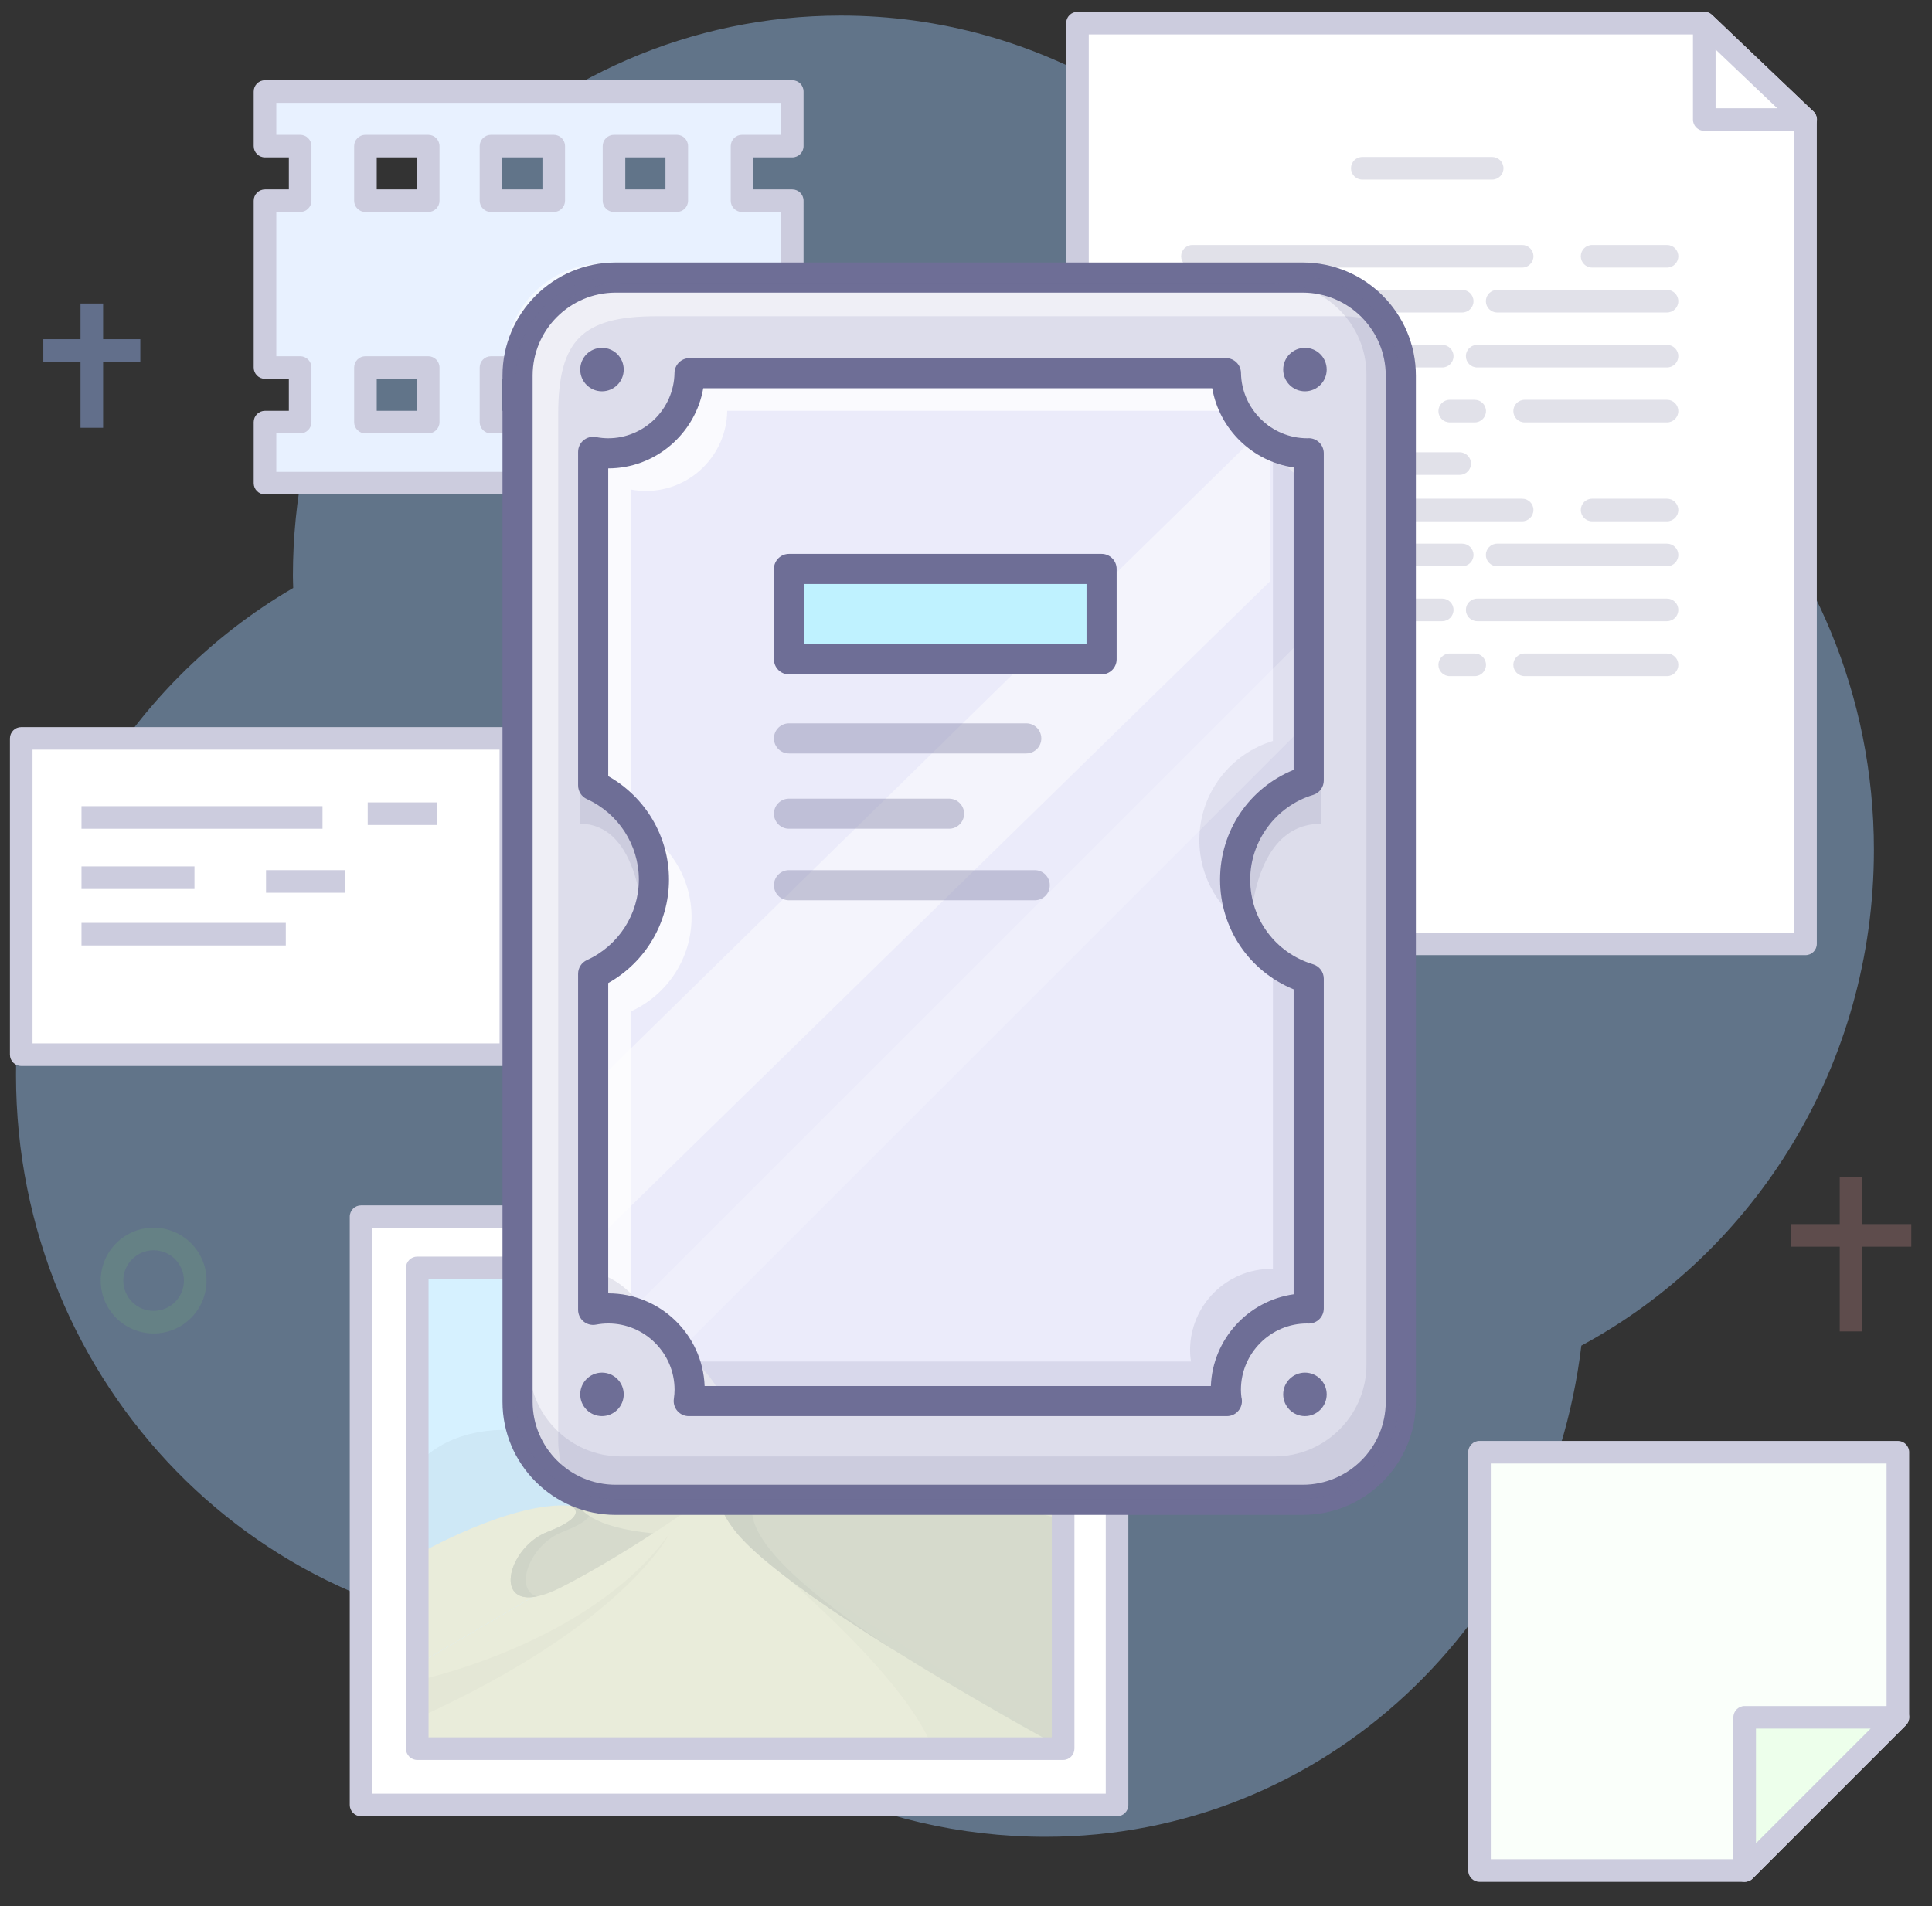 <svg xml:space="preserve" style="enable-background:new 0 0 256.5 253.117;" viewBox="0 0 256.5 253.117" height="253.117px" width="256.5px" y="0px" x="0px" xmlns:xlink="http://www.w3.org/1999/xlink" xmlns="http://www.w3.org/2000/svg" id="Layer_1" version="1.1">
<rect x="0" y="0" width="256.5" height="253.117" fill="#333333" stroke="none"/>
<g id="Layer_1_1_">
	<g id="Layer_3_3_">
		<path d="M248.789,112.863c0-41.101-32.57-74.416-72.745-74.416
			c-0.626,0-1.242,0.029-1.862,0.047c-12.686-21.803-35.942-36.421-62.547-36.421c-40.177,0-72.747,33.319-72.747,74.419
			c0,0.534,0.029,1.06,0.04,1.591C16.954,90.886,2.126,115.048,2.126,142.771c0,41.097,32.57,74.41,72.747,74.41
			c2.285,0,4.542-0.119,6.774-0.33c13.343,16.534,34.516,27.073,57.113,27.073c37.137,0,66.762-28.469,71.188-65.226
			C233.042,166.229,248.789,141.434,248.789,112.863z" style="opacity:0.42;fill:#9FCCFF;enable-background:new    ;"></path>
	</g>
	<g>
		<g>
			<rect height="42" width="65" style="fill:#FFFFFF;" y="98.059" x="2.819"></rect>
			<path d="M67.819,141.559h-65c-0.829,0-1.5-0.672-1.5-1.5v-42c0-0.829,0.671-1.5,1.5-1.5h65
				c0.829,0,1.5,0.671,1.5,1.5v42C69.319,140.887,68.647,141.559,67.819,141.559z M4.319,138.559h62v-39h-62V138.559z" style="fill:#CCCCDE;"></path>
		</g>
		<rect height="3" width="32" style="fill:#CCCCDE;" y="107.059" x="10.819"></rect>
		<rect height="3" width="15" style="fill:#CCCCDE;" y="115.059" x="10.819"></rect>
		<rect height="3" width="10.5" style="fill:#CCCCDE;" y="115.559" x="35.319"></rect>
		<rect height="3" width="9.25" style="fill:#CCCCDE;" y="106.559" x="48.819"></rect>
		<rect height="3" width="27.125" style="fill:#CCCCDE;" y="122.559" x="10.819"></rect>
	</g>
	<g>
		<g>
			<polygon points="231.63,248.398 196.426,248.398 196.426,192.854 251.971,192.854 251.971,228.059" style="fill:#FAFFFA;"></polygon>
			<path d="M231.63,249.898h-35.204c-0.828,0-1.5-0.672-1.5-1.5v-55.545c0-0.828,0.672-1.5,1.5-1.5h55.545
				c0.828,0,1.5,0.672,1.5,1.5v35.205c0,0.397-0.158,0.779-0.439,1.061l-20.341,20.34
				C232.409,249.74,232.027,249.898,231.63,249.898z M197.926,246.898h33.083l19.462-19.461v-33.084h-52.545V246.898z" style="fill:#CCCCDE;"></path>
		</g>
		<g>
			<polygon points="231.63,248.398 231.63,228.059 251.971,228.059" style="fill:#EDFFEB;"></polygon>
			<path d="M231.63,249.898c-0.193,0-0.389-0.037-0.574-0.114c-0.561-0.232-0.926-0.779-0.926-1.386v-20.34
				c0-0.828,0.672-1.5,1.5-1.5h20.341c0.606,0,1.153,0.365,1.386,0.926s0.104,1.206-0.325,1.635l-20.341,20.34
				C232.403,249.746,232.02,249.898,231.63,249.898z M233.13,229.559v15.219l15.22-15.219H233.13z" style="fill:#CCCCDE;"></path>
		</g>
	</g>
	<g>
		<g>
			<polygon points="226.266,3.075 143.049,3.075 143.049,125.342 239.707,125.342 239.707,15.878" style="fill:#FFFFFF;"></polygon>
			<path d="M239.707,126.842h-96.658c-0.828,0-1.5-0.671-1.5-1.5V3.075c0-0.829,0.672-1.5,1.5-1.5h83.217
				c0.385,0,0.756,0.148,1.034,0.414l13.441,12.803c0.298,0.283,0.466,0.675,0.466,1.086v109.464
				C241.207,126.17,240.535,126.842,239.707,126.842z M144.549,123.842h93.658V16.521L225.666,4.575h-81.117V123.842z" style="fill:#CCCCDE;"></path>
		</g>
		<g>
			<polygon points="239.707,15.878 226.266,15.878 226.266,3.075" style="fill:#FFFFFF;"></polygon>
			<path d="M239.727,17.378c-0.005,0-0.012,0.001-0.02,0h-13.441c-0.828,0-1.5-0.671-1.5-1.5V3.075
				c0-0.6,0.357-1.143,0.909-1.379c0.551-0.237,1.19-0.121,1.625,0.293l13.305,12.672c0.377,0.272,0.622,0.716,0.622,1.217
				C241.227,16.707,240.556,17.378,239.727,17.378z M227.766,14.378h8.191l-8.191-7.802V14.378z" style="fill:#CCCCDE;"></path>
		</g>
		<path d="M198.107,23.851h-17.244c-0.828,0-1.5-0.671-1.5-1.5
			s0.672-1.5,1.5-1.5h17.244c0.828,0,1.5,0.671,1.5,1.5S198.936,23.851,198.107,23.851z" style="opacity:0.21;fill:#6E6E96;enable-background:new    ;"></path>
		<g style="opacity:0.21;">
			<path d="M202.086,35.535h-43.773c-0.828,0-1.5-0.671-1.5-1.5s0.672-1.5,1.5-1.5h43.773
				c0.828,0,1.5,0.671,1.5,1.5S202.914,35.535,202.086,35.535z" style="fill:#6E6E96;"></path>
			<path d="M221.32,35.535h-9.945c-0.828,0-1.5-0.671-1.5-1.5s0.672-1.5,1.5-1.5h9.945
				c0.828,0,1.5,0.671,1.5,1.5S222.148,35.535,221.32,35.535z" style="fill:#6E6E96;"></path>
			<path d="M194.129,41.503h-35.816c-0.828,0-1.5-0.671-1.5-1.5s0.672-1.5,1.5-1.5h35.816
				c0.828,0,1.5,0.671,1.5,1.5S194.957,41.503,194.129,41.503z" style="fill:#6E6E96;"></path>
			<path d="M221.32,41.503h-22.549c-0.828,0-1.5-0.671-1.5-1.5s0.672-1.5,1.5-1.5h22.549
				c0.828,0,1.5,0.671,1.5,1.5S222.148,41.503,221.32,41.503z" style="fill:#6E6E96;"></path>
			<path d="M175.229,48.8h-16.916c-0.828,0-1.5-0.671-1.5-1.5s0.672-1.5,1.5-1.5h16.916
				c0.828,0,1.5,0.671,1.5,1.5S176.057,48.8,175.229,48.8z" style="fill:#6E6E96;"></path>
			<path d="M191.477,48.8h-9.951c-0.828,0-1.5-0.671-1.5-1.5s0.672-1.5,1.5-1.5h9.951
				c0.828,0,1.5,0.671,1.5,1.5S192.305,48.8,191.477,48.8z" style="fill:#6E6E96;"></path>
			<path d="M221.32,48.8h-25.201c-0.828,0-1.5-0.671-1.5-1.5s0.672-1.5,1.5-1.5h25.201
				c0.828,0,1.5,0.671,1.5,1.5S222.148,48.8,221.32,48.8z" style="fill:#6E6E96;"></path>
			<path d="M185.174,56.095h-26.861c-0.828,0-1.5-0.671-1.5-1.5s0.672-1.5,1.5-1.5h26.861
				c0.828,0,1.5,0.671,1.5,1.5S186.002,56.095,185.174,56.095z" style="fill:#6E6E96;"></path>
			<path d="M195.787,56.095h-3.316c-0.828,0-1.5-0.671-1.5-1.5s0.672-1.5,1.5-1.5h3.316
				c0.828,0,1.5,0.671,1.5,1.5S196.615,56.095,195.787,56.095z" style="fill:#6E6E96;"></path>
			<path d="M221.32,56.095h-18.902c-0.828,0-1.5-0.671-1.5-1.5s0.672-1.5,1.5-1.5h18.902
				c0.828,0,1.5,0.671,1.5,1.5S222.148,56.095,221.32,56.095z" style="fill:#6E6E96;"></path>
		</g>
		<path d="M193.797,63.062h-35.484c-0.828,0-1.5-0.671-1.5-1.5
			s0.672-1.5,1.5-1.5h35.484c0.828,0,1.5,0.671,1.5,1.5S194.625,63.062,193.797,63.062z" style="opacity:0.21;fill:#6E6E96;enable-background:new    ;"></path>
		<g style="opacity:0.21;">
			<path d="M202.086,69.228h-43.773c-0.828,0-1.5-0.671-1.5-1.5s0.672-1.5,1.5-1.5h43.773
				c0.828,0,1.5,0.671,1.5,1.5S202.914,69.228,202.086,69.228z" style="fill:#6E6E96;"></path>
			<path d="M221.32,69.228h-9.945c-0.828,0-1.5-0.671-1.5-1.5s0.672-1.5,1.5-1.5h9.945
				c0.828,0,1.5,0.671,1.5,1.5S222.148,69.228,221.32,69.228z" style="fill:#6E6E96;"></path>
			<path d="M194.129,75.199h-35.816c-0.828,0-1.5-0.671-1.5-1.5s0.672-1.5,1.5-1.5h35.816
				c0.828,0,1.5,0.671,1.5,1.5S194.957,75.199,194.129,75.199z" style="fill:#6E6E96;"></path>
			<path d="M221.32,75.199h-22.549c-0.828,0-1.5-0.671-1.5-1.5s0.672-1.5,1.5-1.5h22.549
				c0.828,0,1.5,0.671,1.5,1.5S222.148,75.199,221.32,75.199z" style="fill:#6E6E96;"></path>
			<path d="M175.229,82.496h-16.916c-0.828,0-1.5-0.671-1.5-1.5s0.672-1.5,1.5-1.5h16.916
				c0.828,0,1.5,0.671,1.5,1.5S176.057,82.496,175.229,82.496z" style="fill:#6E6E96;"></path>
			<path d="M191.477,82.496h-9.951c-0.828,0-1.5-0.671-1.5-1.5s0.672-1.5,1.5-1.5h9.951
				c0.828,0,1.5,0.671,1.5,1.5S192.305,82.496,191.477,82.496z" style="fill:#6E6E96;"></path>
			<path d="M221.32,82.496h-25.201c-0.828,0-1.5-0.671-1.5-1.5s0.672-1.5,1.5-1.5h25.201
				c0.828,0,1.5,0.671,1.5,1.5S222.148,82.496,221.32,82.496z" style="fill:#6E6E96;"></path>
			<path d="M185.174,89.791h-26.861c-0.828,0-1.5-0.671-1.5-1.5s0.672-1.5,1.5-1.5h26.861
				c0.828,0,1.5,0.671,1.5,1.5S186.002,89.791,185.174,89.791z" style="fill:#6E6E96;"></path>
			<path d="M195.787,89.791h-3.316c-0.828,0-1.5-0.671-1.5-1.5s0.672-1.5,1.5-1.5h3.316
				c0.828,0,1.5,0.671,1.5,1.5S196.615,89.791,195.787,89.791z" style="fill:#6E6E96;"></path>
			<path d="M221.32,89.791h-18.902c-0.828,0-1.5-0.671-1.5-1.5s0.672-1.5,1.5-1.5h18.902
				c0.828,0,1.5,0.671,1.5,1.5S222.148,89.791,221.32,89.791z" style="fill:#6E6E96;"></path>
		</g>
	</g>
	<g id="Layer_2_2_">
		<g>
			<rect height="78.122" width="100.369" style="fill:#FFFFFF;" y="161.571" x="47.936"></rect>
			<path d="M148.305,241.193H47.936c-0.829,0-1.5-0.672-1.5-1.5v-78.122c0-0.828,0.671-1.5,1.5-1.5h100.369
				c0.828,0,1.5,0.672,1.5,1.5v78.122C149.805,240.521,149.133,241.193,148.305,241.193z M49.436,238.193h97.369v-75.122H49.436
				V238.193z" style="fill:#CCCCDE;"></path>
		</g>
		<g id="Layer_2_5_">
			<rect height="64.053" width="85.48" style="fill:#D6F1FF;" y="168.374" x="55.396"></rect>
		</g>
		<g style="opacity:0.47;" id="Layer_3_1_">
			<path d="M55.396,194.559c0,0,3.338-4.674,11.686-4.674
				c8.349,0,2.672-5.679,12.689-5.679c10.016,0,16.36-5.008,28.383-0.334c12.021,4.676,32.724,4.901,32.724,4.901l0.267,16.779
				l-85.748,4.696L55.396,194.559L55.396,194.559z" style="opacity:0.08;enable-background:new    ;"></path>
			<polygon points="96.008,197.298 55.396,221.062 55.396,232.214 141.145,232.214" style="fill:#FFE5B0;"></polygon>
			<path d="M55.396,206.473c0,0,12.549-7.226,20.416-6.506c7.865,0.719-5.076,12.118-5.076,12.118
				l-15.34,8.978V206.473z" style="fill:#FFE5B0;"></path>
			<path d="M75.813,199.967c0,0,2.721,1.204-3.132,3.467c-5.853,2.26-7.758,12.205,1.771,7.383
				c9.527-4.821,21.557-13.519,21.557-13.519S87.517,202.635,75.813,199.967z" style="fill:#F2D9A6;"></path>
			<path d="M108.154,197.531c0,0,10.795-6.678,32.62-2.303l0.371,6.547L108.154,197.531z" style="fill:#FFE5B0;"></path>
			<path d="M74.451,210.816c4.002-2.025,8.44-4.732,12.25-7.193c-8.342-0.791-9.65-3.4-9.65-3.4
				s-0.002-0.003-0.004-0.003c-0.408-0.075-0.818-0.157-1.234-0.252c0,0,2.723,1.204-3.131,3.468
				C66.828,205.693,64.924,215.639,74.451,210.816z" style="fill:#D6C093;"></path>
			<path d="M112.304,195.781c0,0,16.044,0.035,28.652,2.691
				l0.188,3.303L112.304,195.781z" style="opacity:0.42;fill:#D6C093;enable-background:new    ;"></path>
			<g>
				<path d="M104.939,195.145c0,0-14.699-1.205-7.351,8.138c7.351,9.344,43.557,28.934,43.557,28.934v-30.438
					C141.145,201.775,115.283,195.145,104.939,195.145z" style="fill:#D6C093;"></path>
			</g>
			<path d="M55.396,223.168c0,0,22.738-4.729,33.406-19.395
				c0,0-6.025,12.049-33.406,24.401V223.168z" style="opacity:0.27;fill:#D6C093;enable-background:new    ;"></path>
			<path d="M99.209,205.066c0,0,20.633,16.494,24.639,27.146h17.296
				L99.209,205.066z" style="opacity:0.25;fill:#D6C093;enable-background:new    ;"></path>
			<g>
				<path d="M102.275,205.834c-8.586-10.768,8.59-9.377,8.59-9.377c1.854,0,3.836,0.006,5.867,0.02
					c-4.56-0.781-8.817-1.33-11.793-1.33c0,0-14.699-1.205-7.351,8.137c3.257,4.141,12.183,10.293,21.11,15.861
					C112.031,214.795,105.587,209.982,102.275,205.834z M140.544,201.623v30.205c0,0-0.854-0.438-2.312-1.217
					c1.828,1.016,2.912,1.604,2.912,1.604v-30.438C141.145,201.775,140.932,201.721,140.544,201.623z" style="fill:#C7B289;"></path>
			</g>
			<g>
				<path d="M74.685,203.434c2.212-0.854,3.197-1.558,3.568-2.103c-0.956-0.621-1.203-1.11-1.203-1.11
					s-0.002-0.002-0.004-0.002c-0.408-0.074-0.817-0.158-1.233-0.252c0,0,2.721,1.204-3.132,3.467
					c-5.087,1.963-7.19,9.731-1.396,8.563C68.152,211.078,70.32,205.119,74.685,203.434z" style="fill:#C7B289;"></path>
			</g>
		</g>
		<path d="M141.145,233.715H55.396c-0.829,0-1.5-0.672-1.5-1.5v-63.841c0-0.828,0.671-1.5,1.5-1.5h85.749
			c0.828,0,1.5,0.672,1.5,1.5v63.841C142.645,233.043,141.973,233.715,141.145,233.715z M56.896,230.715h82.749v-60.841H56.896
			V230.715z" style="fill:#CCCCDE;"></path>
	</g>
	<path d="M98.516,56.057V48.81h6.666V26.654h-6.666v-7.248h6.666v-7.249h-70v7.249h4.667v7.248h-4.667V48.81
		h4.667v7.248h-4.667v8.101h70v-8.101L98.516,56.057L98.516,56.057z M56.849,56.057h-8.333V48.81h8.333V56.057z M56.849,26.654
		h-8.333v-7.248h8.333V26.654z M73.516,56.057h-8.333V48.81h8.333V56.057z M73.516,26.654h-8.333v-7.248h8.333V26.654z
		 M89.849,56.057h-8.333V48.81h8.333V56.057z M89.849,26.654h-8.333v-7.248h8.333V26.654z" style="fill:#E8F1FF;"></path>
	<path d="M105.182,65.659h-70c-0.829,0-1.5-0.671-1.5-1.5v-8.102c0-0.829,0.671-1.5,1.5-1.5h3.167V50.31
		h-3.167c-0.829,0-1.5-0.671-1.5-1.5V26.654c0-0.829,0.671-1.5,1.5-1.5h3.167v-4.248h-3.167c-0.829,0-1.5-0.671-1.5-1.5v-7.249
		c0-0.829,0.671-1.5,1.5-1.5h70c0.829,0,1.5,0.671,1.5,1.5v7.249c0,0.829-0.671,1.5-1.5,1.5h-5.166v4.248h5.166
		c0.829,0,1.5,0.671,1.5,1.5V48.81c0,0.829-0.671,1.5-1.5,1.5h-5.166v4.247h5.166c0.829,0,1.5,0.671,1.5,1.5v8.102
		C106.682,64.988,106.011,65.659,105.182,65.659z M36.682,62.659h67v-5.102h-5.166c-0.829,0-1.5-0.671-1.5-1.5V48.81
		c0-0.829,0.671-1.5,1.5-1.5h5.166V28.154h-5.166c-0.829,0-1.5-0.671-1.5-1.5v-7.248c0-0.829,0.671-1.5,1.5-1.5h5.166v-4.249h-67
		v4.249h3.167c0.829,0,1.5,0.671,1.5,1.5v7.248c0,0.829-0.671,1.5-1.5,1.5h-3.167V47.31h3.167c0.829,0,1.5,0.671,1.5,1.5v7.247
		c0,0.829-0.671,1.5-1.5,1.5h-3.167V62.659z M89.85,57.557h-8.334c-0.829,0-1.5-0.671-1.5-1.5V48.81c0-0.829,0.671-1.5,1.5-1.5
		h8.334c0.829,0,1.5,0.671,1.5,1.5v7.247C91.35,56.886,90.679,57.557,89.85,57.557z M83.016,54.557h5.334V50.31h-5.334V54.557z
		 M73.516,57.557h-8.332c-0.829,0-1.5-0.671-1.5-1.5V48.81c0-0.829,0.671-1.5,1.5-1.5h8.332c0.829,0,1.5,0.671,1.5,1.5v7.247
		C75.016,56.886,74.345,57.557,73.516,57.557z M66.684,54.557h5.332V50.31h-5.332V54.557z M56.85,57.557h-8.334
		c-0.829,0-1.5-0.671-1.5-1.5V48.81c0-0.829,0.671-1.5,1.5-1.5h8.334c0.829,0,1.5,0.671,1.5,1.5v7.247
		C58.35,56.886,57.679,57.557,56.85,57.557z M50.016,54.557h5.334V50.31h-5.334V54.557z M89.85,28.154h-8.334
		c-0.829,0-1.5-0.671-1.5-1.5v-7.248c0-0.829,0.671-1.5,1.5-1.5h8.334c0.829,0,1.5,0.671,1.5,1.5v7.248
		C91.35,27.483,90.679,28.154,89.85,28.154z M83.016,25.154h5.334v-4.248h-5.334V25.154z M73.516,28.154h-8.332
		c-0.829,0-1.5-0.671-1.5-1.5v-7.248c0-0.829,0.671-1.5,1.5-1.5h8.332c0.829,0,1.5,0.671,1.5,1.5v7.248
		C75.016,27.483,74.345,28.154,73.516,28.154z M66.684,25.154h5.332v-4.248h-5.332V25.154z M56.85,28.154h-8.334
		c-0.829,0-1.5-0.671-1.5-1.5v-7.248c0-0.829,0.671-1.5,1.5-1.5h8.334c0.829,0,1.5,0.671,1.5,1.5v7.248
		C58.35,27.483,57.679,28.154,56.85,28.154z M50.016,25.154h5.334v-4.248h-5.334V25.154z" style="fill:#CCCCDE;"></path>
</g>
<g id="Layer_2_1_">
	<path d="M185.979,49.882c0-7.16-5.858-13.018-13.02-13.018H81.731c-7.16,0-13.018,5.858-13.018,13.018
		v136.273c0,7.159,5.858,13.018,13.018,13.018h91.228c7.16,0,13.02-5.856,13.02-13.018V49.882z" style="fill:#DDDDEB;"></path>
	<path d="M74.109,191.29V55.017c0-9.826,3.192-13.018,13.018-13.018
		h91.229c1.772,0,3.465,0.361,5.01,1.01c-1.973-4.692-6.621-8.01-12.01-8.01H80.127c-7.16,0-13.018,5.858-13.018,13.018V184.29
		c0,5.388,3.317,10.035,8.01,12.008C74.471,194.754,74.109,193.062,74.109,191.29z" style="opacity:0.54;fill:#FFFFFF;enable-background:new    ;"></path>
	<path d="M163.982,116.809c0-6.208,4.117-11.451,9.768-13.159V60.191c-0.064,0.001-0.127,0.01-0.191,0.01
		c-5.914,0-10.711-4.75-10.8-10.642h-71.21C91.46,55.45,86.663,60.201,80.75,60.201c-0.684,0-1.351-0.071-2-0.192V104.3
		c4.754,2.164,8.066,6.945,8.066,12.51s-3.312,10.346-8.066,12.51v44.625c0.649-0.121,1.316-0.192,2-0.192
		c5.969,0,10.808,4.839,10.808,10.808c0,0.512-0.048,1.01-0.116,1.5h71.425c-0.068-0.49-0.116-0.988-0.116-1.5
		c0-5.969,4.839-10.808,10.808-10.808c0.065,0,0.129,0.009,0.192,0.01V129.97C168.1,128.259,163.982,123.017,163.982,116.809z" style="fill:#EBEBFA;"></path>
	<path d="M172.959,201.173H81.731c-8.281,0-15.018-6.737-15.018-15.018V49.882
		c0-8.281,6.737-15.018,15.018-15.018h91.228c8.282,0,15.02,6.737,15.02,15.018v136.273
		C187.979,194.436,181.241,201.173,172.959,201.173z M81.731,38.864c-6.075,0-11.018,4.942-11.018,11.018v136.273
		c0,6.075,4.943,11.018,11.018,11.018h91.228c6.076,0,11.02-4.942,11.02-11.018V49.882c0-6.075-4.943-11.018-11.02-11.018H81.731z" style="fill:#6E6E96;"></path>
	<path d="M172.73,36.767H81.503c-7.16,0-13.018,5.858-13.018,13.018
		v136.273c0,7.159,5.858,13.018,13.018,13.018h91.228c7.16,0,13.02-5.857,13.02-13.018V49.785
		C185.75,42.625,179.893,36.767,172.73,36.767z M181.417,181.232c0,6.697-5.479,12.178-12.178,12.178H82.421
		c-6.698,0-12.177-5.479-12.177-12.178V49.763c0-6.697,5.479-12.177,12.177-12.177h86.818c6.698,0,12.178,5.48,12.178,12.177
		V181.232z" style="opacity:0.15;fill:#6E6E96;enable-background:new    ;"></path>
	<polygon points="78.75,165.059 168.625,77.183 168.625,56.059 
		78.997,143.881" style="opacity:0.44;fill:#FFFFFF;enable-background:new    ;"></polygon>
	<path d="M79.92,46.193c-1.595,0-2.887,1.292-2.887,2.887c0,1.595,1.292,2.887,2.887,2.887
		c1.594,0,2.887-1.292,2.887-2.887C82.807,47.485,81.514,46.193,79.92,46.193z M173.25,46.193c-1.596,0-2.887,1.292-2.887,2.887
		c0,1.595,1.292,2.887,2.887,2.887c1.594,0,2.887-1.292,2.887-2.887C176.137,47.485,174.844,46.193,173.25,46.193z" style="fill:#6E6E96;"></path>
	<path d="M172.559,59.201c-1.42,0-2.771-0.28-4.014-0.778
		c0.844,2.099,2.323,3.87,4.205,5.075v-4.307C172.686,59.192,172.623,59.201,172.559,59.201z M172.75,131.244v-2.276
		c-0.788-0.237-1.543-0.552-2.264-0.921C171.086,129.223,171.852,130.295,172.75,131.244z M84.314,109.58
		c0.956,1.87,1.502,3.983,1.502,6.229c0,5.564-3.312,10.346-8.066,12.509v44.625c0.649-0.12,1.316-0.191,2-0.191
		c1.415,0,2.762,0.279,4,0.773v-39.207c4.754-2.163,8.066-6.944,8.066-12.509C91.816,116.469,88.762,111.856,84.314,109.58z
		 M90.549,48.559C90.46,54.45,85.663,59.201,79.75,59.201c-0.684,0-1.351-0.071-2-0.192V103.3c2.485,1.131,4.57,2.982,6,5.282
		V65.008c0.649,0.122,1.316,0.192,2,0.192c5.913,0,10.71-4.75,10.799-10.642h67.139c-1.187-1.707-1.896-3.771-1.93-6L90.549,48.559
		L90.549,48.559z M89.775,179.533c0.5,1.244,0.783,2.602,0.783,4.025c0,0.51-0.048,1.008-0.116,1.5h5.125
		C94.417,182.554,92.343,180.564,89.775,179.533z" style="opacity:0.75;fill:#FFFFFF;enable-background:new    ;"></path>
	<path d="M79.92,182.284c-1.595,0-2.887,1.292-2.887,2.888c0,1.594,1.292,2.887,2.887,2.887
		c1.594,0,2.887-1.293,2.887-2.887C82.807,183.576,81.514,182.284,79.92,182.284z M173.25,182.284c-1.596,0-2.887,1.292-2.887,2.888
		c0,1.594,1.292,2.887,2.887,2.887c1.594,0,2.887-1.293,2.887-2.887C176.137,183.576,174.844,182.284,173.25,182.284z" style="fill:#6E6E96;"></path>
	<path d="M163.936,53.781c-0.724-1.423-1.15-3.022-1.177-4.723h-3.56
		C160.239,51.091,161.898,52.749,163.936,53.781z M78.75,102.623v1.176c0.473,0.215,0.927,0.463,1.37,0.729
		C79.716,103.854,79.259,103.216,78.75,102.623z M169,168.511c-0.064-0.001-0.127-0.01-0.191-0.01
		c-5.97,0-10.809,4.839-10.809,10.808c0,0.512,0.048,1.01,0.116,1.5H91.059c0.323,1.026,0.499,2.117,0.499,3.25
		c0,0.512-0.048,1.01-0.116,1.5h71.425c-0.068-0.49-0.116-0.988-0.116-1.5c0-5.969,4.839-10.808,10.808-10.808
		c0.065,0,0.129,0.009,0.192,0.01v-43.793c-1.758-0.53-3.367-1.405-4.75-2.545L169,168.511L169,168.511z M78.75,168.867v4.576
		c0.649-0.121,1.316-0.192,2-0.192c1.759,0,3.415,0.431,4.883,1.175C84.252,171.708,81.759,169.658,78.75,168.867z M173.559,59.701
		c-1.633,0-3.173-0.372-4.559-1.02v39.718c-5.65,1.708-9.768,6.951-9.768,13.159c0,5.019,2.691,9.404,6.709,11.804
		c-1.238-2.063-1.959-4.473-1.959-7.054c0-6.208,4.117-11.451,9.768-13.159V59.691C173.686,59.692,173.623,59.701,173.559,59.701z" style="opacity:0.15;fill:#6E6E96;enable-background:new    ;"></path>
	<g>
		<rect height="12" width="41.5" style="fill:#BFF2FF;" y="75.559" x="104.75"></rect>
		<path d="M146.25,89.559h-41.5c-1.104,0-2-0.896-2-2v-12c0-1.104,0.896-2,2-2h41.5c1.104,0,2,0.896,2,2v12
			C148.25,88.664,147.354,89.559,146.25,89.559z M106.75,85.559h37.5v-8h-37.5V85.559z" style="fill:#6E6E96;"></path>
	</g>
	<path d="M136.25,100.059h-31.5c-1.104,0-2-0.896-2-2s0.896-2,2-2
		h31.5c1.104,0,2,0.896,2,2S137.354,100.059,136.25,100.059z" style="opacity:0.35;fill:#6E6E96;enable-background:new    ;"></path>
	<path d="M126,110.059h-21.25c-1.104,0-2-0.896-2-2s0.896-2,2-2H126
		c1.104,0,2,0.896,2,2S127.104,110.059,126,110.059z" style="opacity:0.35;fill:#6E6E96;enable-background:new    ;"></path>
	<path d="M137.375,119.559H104.75c-1.104,0-2-0.896-2-2s0.896-2,2-2
		h32.625c1.104,0,2,0.896,2,2S138.479,119.559,137.375,119.559z" style="opacity:0.35;fill:#6E6E96;enable-background:new    ;"></path>
	<path d="M165.941,124.363c0,0-0.191-14.971,9.476-14.971v-6
		C175.417,103.392,156.466,105.667,165.941,124.363z" style="opacity:0.15;fill:#6E6E96;enable-background:new    ;"></path>
	<path d="M85.466,124.363c0,0,0.172-14.971-8.512-14.971v-6
		C76.954,103.392,93.978,105.667,85.466,124.363z" style="opacity:0.15;fill:#6E6E96;enable-background:new    ;"></path>
	<polygon points="84.686,173.122 173.75,84.058 173.75,95.808 
		88.811,180.747" style="opacity:0.2;fill:#FFFFFF;enable-background:new    ;"></polygon>
	<path d="M162.887,188.061c-0.005,0-0.013,0-0.02,0H91.442c-0.578,0-1.128-0.25-1.508-0.687
		c-0.379-0.436-0.552-1.015-0.473-1.588c0.066-0.479,0.097-0.869,0.097-1.226c0-4.856-3.951-8.808-8.808-8.808
		c-0.528,0-1.062,0.052-1.633,0.158c-0.583,0.112-1.188-0.048-1.645-0.428c-0.458-0.38-0.722-0.943-0.722-1.538V129.32
		c0-0.784,0.458-1.495,1.171-1.82c4.188-1.907,6.895-6.103,6.895-10.69s-2.706-8.783-6.895-10.69
		c-0.713-0.325-1.171-1.037-1.171-1.82V60.009c0-0.595,0.265-1.159,0.722-1.539c0.457-0.379,1.063-0.537,1.645-0.427
		c0.571,0.106,1.105,0.158,1.633,0.158c4.78,0,8.727-3.89,8.799-8.672c0.017-1.093,0.907-1.97,2-1.97h71.21
		c1.093,0,1.983,0.877,2,1.97c0.072,4.782,4.02,8.672,8.8,8.672c0.051-0.004,0.142-0.01,0.191-0.01c0.524,0,1.029,0.206,1.403,0.575
		c0.382,0.376,0.597,0.889,0.597,1.425v43.459c0,0.882-0.577,1.659-1.421,1.915c-4.915,1.485-8.347,6.109-8.347,11.245
		c0,5.215,3.354,9.735,8.348,11.247c0.844,0.255,1.421,1.032,1.421,1.914v43.793c0,0.536-0.215,1.049-0.597,1.425
		c-0.382,0.377-0.891,0.571-1.435,0.575c-0.038-0.001-0.165-0.007-0.203-0.01c-4.814,0-8.766,3.951-8.766,8.808
		c0,0.292,0.021,0.603,0.063,0.963c0.047,0.171,0.072,0.351,0.072,0.537C164.887,187.165,163.992,188.061,162.887,188.061z
		 M93.548,184.061h67.212c0.239-6.224,4.941-11.322,10.99-12.181v-40.499c-5.9-2.406-9.769-8.088-9.769-14.572
		c0-6.485,3.867-12.167,9.768-14.571V62.072c-5.468-0.786-9.87-5.079-10.808-10.513H93.365c-1.039,6.022-6.333,10.642-12.615,10.642
		v40.872c4.939,2.768,8.066,8.025,8.066,13.737s-3.126,10.97-8.066,13.737v41.206C87.645,171.753,93.285,177.229,93.548,184.061z" style="fill:#6E6E96;"></path>
	<g style="opacity:0.43;">
		<rect height="3" width="16" style="fill:#966E6E;" y="162.559" x="237.75"></rect>
		<rect height="20.5" width="3" style="fill:#966E6E;" y="156.309" x="244.25"></rect>
	</g>
	<path d="M20.394,177.083c-3.874,0-7.025-3.151-7.025-7.024
		c0-3.874,3.151-7.025,7.025-7.025s7.025,3.151,7.025,7.025C27.419,173.932,24.268,177.083,20.394,177.083z M20.394,166.033
		c-2.219,0-4.025,1.806-4.025,4.025c0,2.219,1.806,4.024,4.025,4.024s4.025-1.806,4.025-4.024
		C24.419,167.839,22.613,166.033,20.394,166.033z" style="opacity:0.38;fill:#6E967E;enable-background:new    ;"></path>
	<g style="opacity:0.43;">
		<rect height="3" width="12.878" style="fill:#9FBFFF;" y="45.046" x="5.75"></rect>
		<rect height="16.5" width="3" style="fill:#9FBFFF;" y="40.309" x="10.689"></rect>
	</g>
</g>
</svg>
